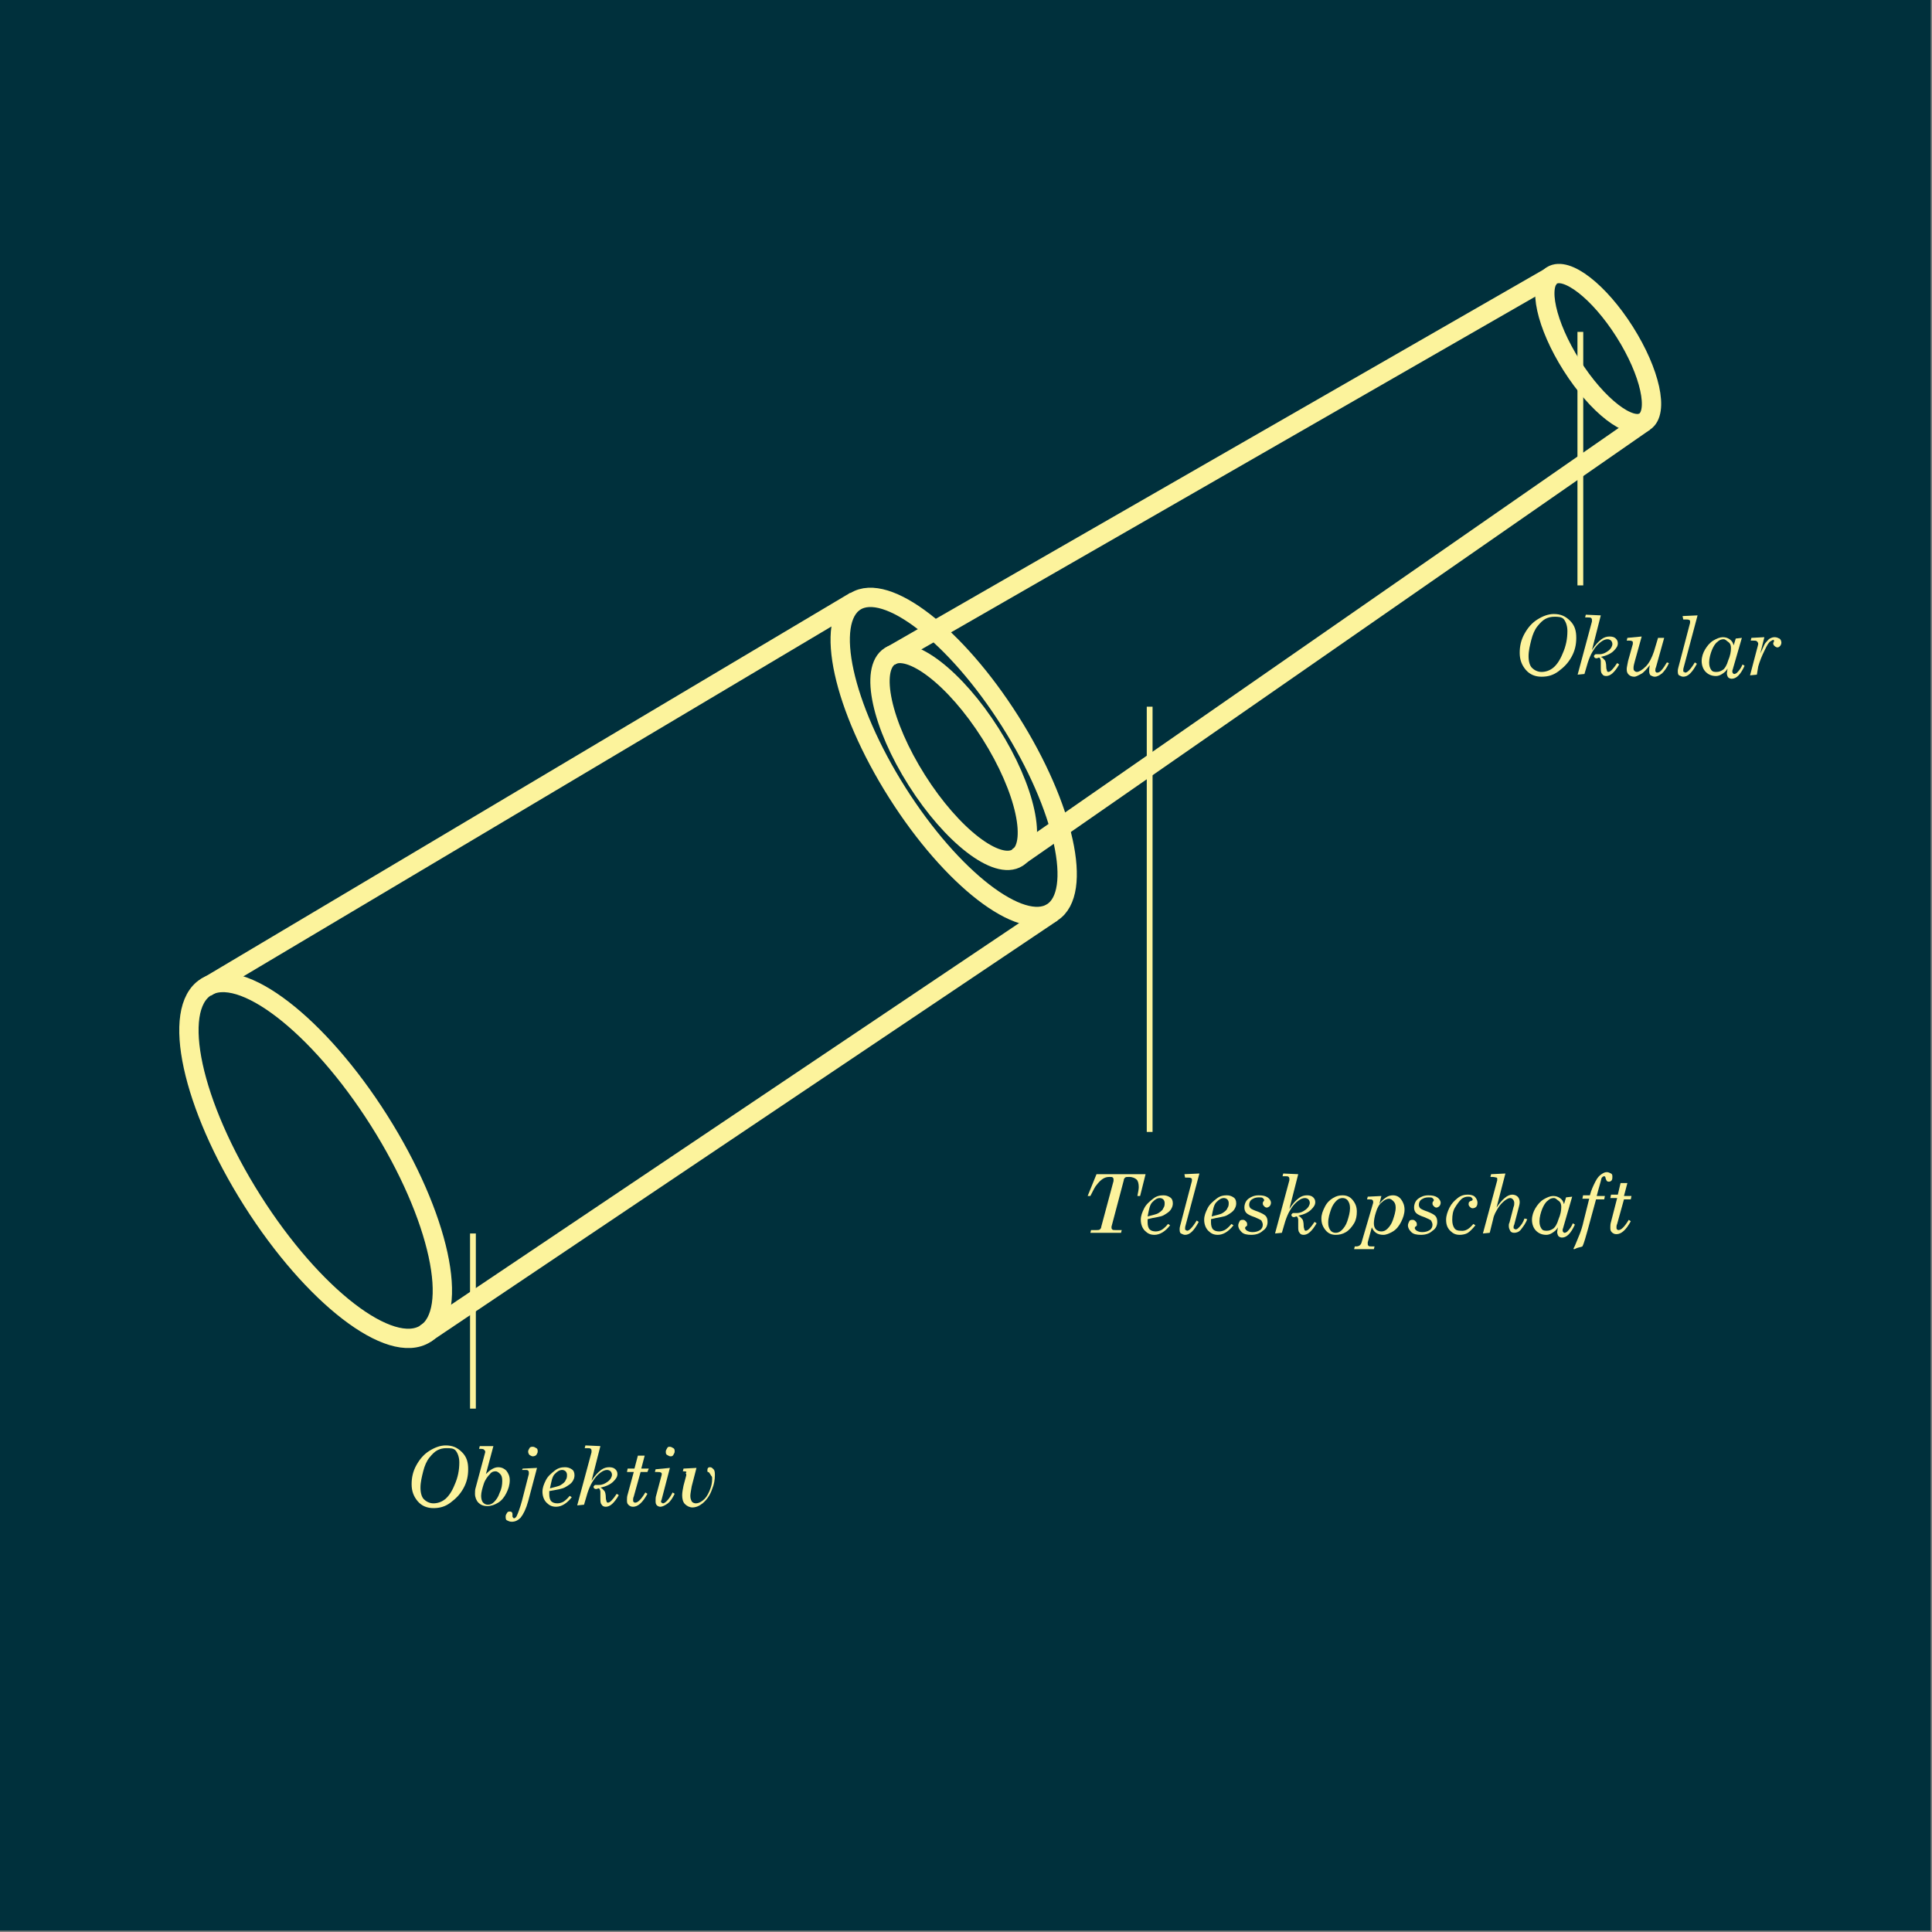 <?xml version="1.0" encoding="utf-8"?>
<!-- Generator: Adobe Illustrator 23.0.2, SVG Export Plug-In . SVG Version: 6.00 Build 0)  -->
<svg version="1.1" xmlns="http://www.w3.org/2000/svg" xmlns:xlink="http://www.w3.org/1999/xlink" x="0px" y="0px"
	 viewBox="0 0 283.5 283.5" style="enable-background:new 0 0 283.5 283.5;" xml:space="preserve">
<rect x="0" y="0" width="283.5" height="283.5" fill="#808080" stroke="none"/>
<style type="text/css">
	.st0{fill:#00303C;}
	.st1{fill:none;stroke:#FBF29D;stroke-width:2.835;stroke-miterlimit:10;}
	.st2{fill:none;}
	.st3{fill:#FCF39C;}
	.st4{fill:none;stroke:#FBF29D;stroke-miterlimit:10;}
	.st5{fill:none;stroke:#FBF29D;stroke-miterlimit:10;stroke-dasharray:2.843,5.687;}
	.st6{fill:none;stroke:#FCF39C;stroke-width:2.835;stroke-miterlimit:10;}
	.st7{fill:none;stroke:#FCF39C;stroke-width:1.417;stroke-miterlimit:10;}
	.st8{fill:#FCF39C;stroke:#FCF39C;stroke-width:0.85;stroke-miterlimit:10;}
	.st9{fill:#FFFFFF;}
</style>
<g id="BG">
	<rect x="-0.2" y="-0.2" class="st0" width="283.5" height="283.5"/>
</g>
<g id="Ebene_1">
	<ellipse transform="matrix(0.845 -0.535 0.535 0.845 -83.916 51.15)" class="st6" cx="46.3" cy="170.3" rx="11" ry="30.1"/>
	<ellipse transform="matrix(0.845 -0.535 0.535 0.845 8.969 133.345)" class="st6" cx="234.5" cy="51.2" rx="4.6" ry="12.7"/>
	<ellipse transform="matrix(0.845 -0.535 0.535 0.845 -37.71 92.038)" class="st6" cx="139.9" cy="111.1" rx="9.8" ry="27"/>
	<line class="st6" x1="30.2" y1="144.9" x2="125.5" y2="88.2"/>
	<line class="st6" x1="62.4" y1="195.7" x2="154.4" y2="133.9"/>
	<ellipse transform="matrix(0.845 -0.535 0.535 0.845 -37.71 92.038)" class="st6" cx="139.9" cy="111.1" rx="6.4" ry="17.5"/>
	<line class="st6" x1="130.6" y1="96.3" x2="227.7" y2="40.5"/>
	<line class="st6" x1="241.3" y1="61.9" x2="149.3" y2="125.8"/>
	<g>
		<path class="st3" d="M228,90.1c1,0,1.7,0.3,2.4,1s0.9,1.5,0.9,2.5c0,1-0.2,1.9-0.7,2.8s-1.1,1.5-1.9,2.1s-1.6,0.8-2.5,0.8
			c-0.9,0-1.7-0.3-2.3-1s-0.9-1.5-0.9-2.5c0-1,0.2-1.9,0.7-2.8s1.1-1.6,1.9-2.1S227.2,90.1,228,90.1z M228.1,90.5
			c-0.5,0-0.9,0.1-1.3,0.3s-0.8,0.6-1.2,1.1s-0.7,1.2-0.9,2s-0.4,1.6-0.4,2.4c0,0.8,0.2,1.4,0.5,1.7s0.8,0.6,1.4,0.6
			c0.6,0,1.2-0.2,1.7-0.6s1-1.1,1.4-2.1c0.5-1.1,0.7-2.2,0.7-3.3c0-0.7-0.2-1.3-0.5-1.7S228.6,90.5,228.1,90.5z"/>
		<path class="st3" d="M234.9,90.3l-1.3,5.1c0.5-0.8,1-1.3,1.4-1.6c0.4-0.3,0.8-0.4,1.2-0.4c0.4,0,0.7,0.1,0.9,0.3s0.3,0.4,0.3,0.7
			c0,0.4-0.2,0.7-0.6,1.1s-1,0.7-1.9,0.9c0.3,0.1,0.4,0.3,0.6,0.5c0.1,0.1,0.2,0.5,0.2,1c0,0.3,0.1,0.4,0.1,0.5
			c0,0.1,0.1,0.2,0.2,0.2c0.3,0,0.7-0.4,1.3-1.3l0.3,0.2c-0.7,1.2-1.3,1.7-1.9,1.7c-0.3,0-0.5-0.1-0.6-0.3c-0.2-0.2-0.2-0.5-0.2-0.9
			v-1c0-0.2-0.1-0.4-0.2-0.5c-0.2,0-0.3,0.1-0.4,0.1c-0.1,0-0.2,0-0.3-0.1s-0.1-0.1-0.1-0.2c0-0.1,0-0.1,0.1-0.2s0.1-0.1,0.2-0.1
			c0,0,0.1,0,0.2,0c0.1,0,0.2,0,0.3,0c0.5,0,0.9-0.2,1.3-0.5s0.6-0.7,0.6-1c0-0.2-0.1-0.4-0.2-0.5c-0.1-0.1-0.3-0.2-0.5-0.2
			c-0.3,0-0.6,0.1-1,0.4s-0.8,0.7-1.2,1.4c-0.3,0.5-0.5,1-0.7,1.6l-0.5,1.7l-1,0.1l2.1-7.8c0-0.1,0-0.1,0-0.2c0-0.1,0-0.2-0.1-0.3
			s-0.3-0.1-0.5-0.1h-0.4l0.1-0.4L234.9,90.3z"/>
		<path class="st3" d="M240.9,93.4l-1,3.6c-0.1,0.4-0.2,0.7-0.2,1c0,0.2,0,0.3,0.1,0.4c0.1,0.1,0.2,0.2,0.4,0.2
			c0.3,0,0.8-0.3,1.3-0.8c0.5-0.5,0.9-1.3,1.2-2.2l0.6-2h0.9l-1.2,4.3c-0.1,0.2-0.1,0.4-0.1,0.5c0,0.1,0,0.2,0.1,0.2
			c0,0.1,0.1,0.1,0.2,0.1c0.4,0,0.8-0.5,1.4-1.5l0.3,0.1c-0.3,0.7-0.7,1.2-1,1.5c-0.4,0.3-0.7,0.5-1.1,0.5c-0.2,0-0.4-0.1-0.6-0.2
			c-0.1-0.1-0.2-0.3-0.2-0.6c0-0.2,0-0.5,0.1-0.9c-0.5,0.6-0.9,1.1-1.3,1.3c-0.4,0.2-0.7,0.4-1,0.4c-0.3,0-0.6-0.1-0.8-0.3
			c-0.2-0.2-0.3-0.4-0.3-0.8c0-0.3,0.1-0.6,0.2-1.2l0.7-2.5c0-0.1,0-0.1,0-0.2c0-0.1,0-0.2-0.1-0.2c-0.1-0.1-0.3-0.1-0.5-0.1h-0.3
			l0.1-0.4L240.9,93.4z"/>
		<path class="st3" d="M246.9,90.4l2.2-0.1l-2,7.5c-0.1,0.3-0.1,0.4-0.1,0.6c0,0.1,0,0.2,0.1,0.2s0.1,0.1,0.2,0.1
			c0.3,0,0.8-0.5,1.4-1.5l0.3,0.2c-0.7,1.3-1.3,1.9-2,1.9c-0.2,0-0.4-0.1-0.6-0.2s-0.2-0.4-0.2-0.7c0-0.2,0.1-0.5,0.2-0.9l1.6-6.1
			c0-0.1,0-0.1,0-0.2c0-0.1,0-0.2-0.1-0.2c-0.1-0.1-0.3-0.1-0.5-0.1h-0.4L246.9,90.4z"/>
		<path class="st3" d="M253.5,98.1c-0.2,0.4-0.5,0.6-0.8,0.8s-0.6,0.3-0.9,0.3c-0.6,0-1.1-0.2-1.5-0.6s-0.6-1-0.6-1.6
			c0-0.6,0.2-1.2,0.5-1.7s0.7-1,1.2-1.3s1-0.5,1.4-0.5c0.4,0,0.7,0.1,1,0.3s0.5,0.5,0.6,0.9l0.3-1l0.9-0.1l-1.3,4.5
			c0,0.1-0.1,0.2-0.1,0.4c0,0.1,0,0.2,0.1,0.3s0.1,0.1,0.2,0.1c0.1,0,0.3-0.1,0.4-0.2c0.3-0.3,0.6-0.7,0.8-1.2l0.3,0.2
			c-0.6,1.3-1.2,1.9-1.9,1.9c-0.2,0-0.4-0.1-0.5-0.2s-0.2-0.4-0.2-0.6L253.5,98.1z M252.9,93.8c-0.3,0-0.6,0.1-0.9,0.4
			c-0.3,0.2-0.6,0.7-0.8,1.2s-0.4,1.2-0.4,1.8c0,0.5,0.1,0.8,0.3,1.1s0.5,0.3,0.8,0.3c0.3,0,0.6-0.1,0.9-0.3
			c0.3-0.2,0.6-0.7,0.8-1.4c0.3-0.7,0.4-1.3,0.4-1.8c0-0.4-0.1-0.7-0.4-0.9S253.2,93.8,252.9,93.8z"/>
		<path class="st3" d="M257.8,99l-1,0.1l1-3.8c0.1-0.4,0.2-0.7,0.2-0.8c0-0.2-0.1-0.3-0.2-0.4s-0.3-0.1-0.6-0.1h-0.3l0.1-0.4
			l1.9-0.1l-0.6,2.4c0.4-0.8,0.6-1.4,0.8-1.6s0.4-0.5,0.6-0.6c0.2-0.1,0.4-0.2,0.7-0.2c0.3,0,0.5,0.1,0.7,0.2s0.3,0.4,0.3,0.6
			c0,0.2-0.1,0.4-0.2,0.5S261,95,260.8,95c-0.1,0-0.3-0.1-0.4-0.2s-0.2-0.2-0.2-0.4c0-0.1,0-0.1,0.1-0.2c0-0.1,0-0.1,0-0.2
			c0-0.1,0-0.1,0-0.1s-0.1,0-0.1,0c-0.1,0-0.2,0.1-0.4,0.2c-0.3,0.2-0.5,0.6-0.8,1.2c-0.5,1-0.8,1.8-1,2.5L257.8,99z"/>
	</g>
	<line class="st8" x1="69.4" y1="206.7" x2="69.4" y2="181"/>
	<g>
		<path class="st3" d="M65.4,212.1c1,0,1.7,0.3,2.4,1s0.9,1.5,0.9,2.5c0,1-0.2,1.9-0.7,2.8s-1.1,1.5-1.9,2.1s-1.6,0.8-2.5,0.8
			c-0.9,0-1.7-0.3-2.3-1s-0.9-1.5-0.9-2.5c0-1,0.2-1.9,0.7-2.8s1.1-1.6,1.9-2.1S64.6,212.1,65.4,212.1z M65.5,212.5
			c-0.5,0-0.9,0.1-1.3,0.3s-0.8,0.6-1.2,1.1s-0.7,1.2-0.9,2s-0.4,1.6-0.4,2.4c0,0.8,0.2,1.4,0.5,1.7s0.8,0.6,1.4,0.6
			c0.6,0,1.2-0.2,1.7-0.6s1-1.1,1.4-2.1c0.5-1.1,0.7-2.2,0.7-3.3c0-0.7-0.2-1.3-0.5-1.7S66.1,212.5,65.5,212.5z"/>
		<path class="st3" d="M72.4,212.2l-1.1,4.1c0.6-0.6,1.2-1,1.8-1c0.5,0,0.9,0.2,1.2,0.5c0.3,0.4,0.5,0.8,0.5,1.4
			c0,0.7-0.2,1.3-0.5,1.9s-0.7,1.1-1.2,1.4s-1,0.5-1.6,0.5c-0.6,0-1-0.2-1.3-0.5c-0.3-0.3-0.5-0.8-0.5-1.3c0-0.3,0-0.6,0.1-0.9
			l1.4-5.2c0,0,0-0.1,0-0.1c0-0.1-0.1-0.2-0.2-0.3s-0.4-0.1-0.7-0.1l0.1-0.4L72.4,212.2z M72.7,215.9c-0.3,0-0.6,0.1-0.8,0.4
			c-0.3,0.3-0.7,0.8-0.9,1.4s-0.4,1.3-0.4,1.8c0,0.4,0.1,0.8,0.3,1s0.4,0.3,0.7,0.3c0.3,0,0.6-0.1,0.9-0.4c0.3-0.3,0.6-0.7,0.8-1.3
			c0.3-0.6,0.4-1.2,0.4-1.8c0-0.5-0.1-0.8-0.3-1S73,215.9,72.7,215.9z"/>
		<path class="st3" d="M76.7,215.5l2.1-0.1l-1.3,4.9c-0.3,1.1-0.7,1.9-1.1,2.4c-0.4,0.4-0.8,0.6-1.3,0.6c-0.3,0-0.5-0.1-0.7-0.2
			c-0.2-0.1-0.2-0.3-0.2-0.6c0-0.2,0.1-0.3,0.2-0.5s0.3-0.2,0.4-0.2c0.1,0,0.2,0,0.3,0.1s0.1,0.2,0.1,0.3c0,0.1,0,0.1,0,0.2l0,0.1
			c0,0.1,0,0.1,0.1,0.2s0.1,0.1,0.1,0.1c0.1,0,0.3-0.1,0.4-0.3c0.2-0.4,0.5-1.2,0.8-2.3l1-3.9c0-0.1,0-0.1,0-0.2
			c0-0.1,0-0.2-0.1-0.3s-0.2-0.1-0.4-0.1h-0.5L76.7,215.5z M78.2,212.3c0.2,0,0.3,0.1,0.5,0.2s0.2,0.3,0.2,0.5s-0.1,0.3-0.2,0.5
			c-0.1,0.1-0.3,0.2-0.5,0.2s-0.3-0.1-0.5-0.2c-0.1-0.1-0.2-0.3-0.2-0.5s0.1-0.3,0.2-0.5S78,212.3,78.2,212.3z"/>
		<path class="st3" d="M80.6,218.8c0,0.2,0,0.3,0,0.5c0,0.4,0.1,0.8,0.3,1s0.5,0.3,0.9,0.3c0.3,0,0.6-0.1,0.8-0.2s0.6-0.4,1-0.9
			l0.3,0.2c-0.7,0.9-1.5,1.4-2.3,1.4c-0.6,0-1-0.2-1.4-0.6s-0.6-1-0.6-1.6c0-0.6,0.2-1.1,0.5-1.7s0.8-1,1.3-1.4s1-0.5,1.5-0.5
			c0.4,0,0.7,0.1,1,0.3s0.4,0.5,0.4,0.9c0,0.3-0.1,0.6-0.3,0.9s-0.5,0.5-1,0.8S81.7,218.6,80.6,218.8z M80.7,218.4
			c0.7-0.2,1.3-0.3,1.6-0.5c0.3-0.2,0.6-0.4,0.7-0.7c0.2-0.3,0.2-0.5,0.2-0.8c0-0.2-0.1-0.4-0.2-0.5c-0.1-0.1-0.3-0.2-0.5-0.2
			c-0.4,0-0.7,0.2-1.1,0.6S80.9,217.5,80.7,218.4z"/>
		<path class="st3" d="M88.1,212.2l-1.3,5.1c0.5-0.8,1-1.3,1.4-1.6c0.4-0.3,0.8-0.4,1.2-0.4c0.4,0,0.7,0.1,0.9,0.3s0.3,0.4,0.3,0.7
			c0,0.4-0.2,0.7-0.6,1.1s-1,0.7-1.9,0.9c0.3,0.1,0.4,0.3,0.6,0.5c0.1,0.1,0.2,0.5,0.2,1c0,0.3,0.1,0.4,0.1,0.5
			c0,0.1,0.1,0.2,0.2,0.2c0.3,0,0.7-0.4,1.3-1.3l0.3,0.2c-0.7,1.2-1.3,1.7-1.9,1.7c-0.3,0-0.5-0.1-0.6-0.3c-0.2-0.2-0.2-0.5-0.2-0.9
			v-1c0-0.2-0.1-0.4-0.2-0.5c-0.2,0-0.3,0.1-0.4,0.1c-0.1,0-0.2,0-0.3-0.1s-0.1-0.1-0.1-0.2c0-0.1,0-0.1,0.1-0.2s0.1-0.1,0.2-0.1
			c0,0,0.1,0,0.2,0c0.1,0,0.2,0,0.3,0c0.5,0,0.9-0.2,1.3-0.5s0.6-0.7,0.6-1c0-0.2-0.1-0.4-0.2-0.5c-0.1-0.1-0.3-0.2-0.5-0.2
			c-0.3,0-0.6,0.1-1,0.4s-0.8,0.7-1.2,1.4c-0.3,0.5-0.5,1-0.7,1.6l-0.5,1.7l-1,0.1l2.1-7.8c0-0.1,0-0.1,0-0.2c0-0.1,0-0.2-0.1-0.3
			s-0.3-0.1-0.5-0.1h-0.4l0.1-0.4L88.1,212.2z"/>
		<path class="st3" d="M93.6,213.6h1l-0.5,1.9h1.1L95,216h-1l-1,3.6c-0.1,0.2-0.1,0.4-0.1,0.5c0,0.1,0,0.3,0.1,0.3
			c0.1,0.1,0.1,0.1,0.2,0.1c0.4,0,0.9-0.5,1.5-1.5l0.3,0.2c-0.7,1.3-1.4,1.9-2.1,1.9c-0.3,0-0.5-0.1-0.7-0.3
			c-0.2-0.2-0.2-0.4-0.2-0.7c0-0.2,0-0.5,0.1-0.8L93,216h-1l0.1-0.5h1L93.6,213.6z"/>
		<path class="st3" d="M98.3,215.4l-1.2,4.6c0,0.1-0.1,0.2-0.1,0.3c0,0.1,0,0.2,0.1,0.2c0,0,0.1,0.1,0.2,0.1c0.1,0,0.3-0.1,0.5-0.3
			c0.3-0.3,0.6-0.7,0.9-1.3l0.3,0.2c-0.3,0.6-0.6,1.1-1,1.4s-0.8,0.5-1.1,0.5c-0.2,0-0.4-0.1-0.5-0.2c-0.2-0.2-0.2-0.4-0.2-0.7
			c0-0.3,0-0.5,0.1-0.8l0.8-3c0-0.1,0-0.1,0-0.1c0-0.1,0-0.2-0.1-0.2c-0.1-0.1-0.3-0.1-0.5-0.1h-0.4l0.1-0.4L98.3,215.4z
			 M98.3,212.3c0.2,0,0.3,0.1,0.5,0.2s0.2,0.3,0.2,0.5c0,0.2-0.1,0.3-0.2,0.5s-0.3,0.2-0.4,0.2c-0.2,0-0.3-0.1-0.5-0.2
			s-0.2-0.3-0.2-0.5c0-0.2,0.1-0.3,0.2-0.5S98.1,212.3,98.3,212.3z"/>
		<path class="st3" d="M100.2,215.9l0.1-0.4l1.9-0.1l-0.7,2.7c-0.1,0.6-0.2,1.1-0.2,1.4c0,0.4,0.1,0.6,0.2,0.8s0.4,0.3,0.6,0.3
			c0.3,0,0.6-0.1,1-0.4s0.7-0.7,1-1.4s0.4-1.2,0.4-1.8c0-0.2,0-0.3-0.1-0.4s-0.1-0.2-0.2-0.3c-0.1-0.2-0.2-0.3-0.3-0.3
			s-0.1-0.1-0.1-0.2c0-0.1,0-0.3,0.1-0.4s0.2-0.1,0.3-0.1c0.2,0,0.3,0.1,0.5,0.3s0.2,0.5,0.2,0.9c0,0.6-0.1,1.3-0.4,2
			c-0.3,0.9-0.8,1.6-1.4,2.1c-0.5,0.4-1,0.6-1.5,0.6c-0.4,0-0.8-0.2-1.1-0.5s-0.4-0.8-0.4-1.3c0-0.4,0.1-0.9,0.2-1.4l0.4-1.5
			c0,0,0-0.1,0-0.1c0-0.1,0-0.2-0.1-0.2C100.9,215.9,100.6,215.9,100.2,215.9z"/>
	</g>
	<g>
		<path class="st3" d="M160.9,172.3h7.2l-0.8,3.2h-0.4c0.1-0.5,0.2-1,0.2-1.3c0-0.5-0.1-0.9-0.3-1.1s-0.6-0.4-1.1-0.4
			c-0.3,0-0.5,0-0.6,0.1c-0.1,0.1-0.2,0.2-0.2,0.4l-1.8,6.8c0,0,0,0.1,0,0.1c0,0.1,0,0.2,0.1,0.3s0.2,0.1,0.5,0.1h0.9l-0.1,0.4H160
			l0.1-0.4h0.8c0.2,0,0.4,0,0.5-0.1s0.2-0.2,0.2-0.4l1.8-6.7c0-0.1,0-0.2,0-0.2c0-0.1,0-0.2-0.1-0.3c-0.1-0.1-0.2-0.1-0.5-0.1
			c-0.4,0-0.7,0.1-1,0.3s-0.6,0.5-0.9,0.9c-0.2,0.2-0.5,0.8-0.9,1.6h-0.4L160.9,172.3z"/>
		<path class="st3" d="M168.4,178.9c0,0.2,0,0.3,0,0.5c0,0.4,0.1,0.8,0.3,1s0.5,0.3,0.9,0.3c0.3,0,0.6-0.1,0.8-0.2s0.6-0.4,1-0.9
			l0.3,0.2c-0.7,0.9-1.5,1.4-2.3,1.4c-0.6,0-1-0.2-1.4-0.6s-0.6-1-0.6-1.6c0-0.6,0.2-1.1,0.5-1.7s0.8-1,1.3-1.4s1-0.5,1.5-0.5
			c0.4,0,0.7,0.1,1,0.3s0.4,0.5,0.4,0.9c0,0.3-0.1,0.6-0.3,0.9s-0.5,0.5-1,0.8S169.5,178.6,168.4,178.9z M168.4,178.5
			c0.7-0.2,1.3-0.3,1.6-0.5c0.3-0.2,0.6-0.4,0.7-0.7c0.2-0.3,0.2-0.5,0.2-0.8c0-0.2-0.1-0.4-0.2-0.5c-0.1-0.1-0.3-0.2-0.5-0.2
			c-0.4,0-0.7,0.2-1.1,0.6S168.6,177.5,168.4,178.5z"/>
		<path class="st3" d="M173.8,172.3l2.2-0.1l-2,7.5c-0.1,0.3-0.1,0.4-0.1,0.6c0,0.1,0,0.2,0.1,0.2s0.1,0.1,0.2,0.1
			c0.3,0,0.8-0.5,1.4-1.5l0.3,0.2c-0.7,1.3-1.3,1.9-2,1.9c-0.2,0-0.4-0.1-0.6-0.2s-0.2-0.4-0.2-0.7c0-0.2,0.1-0.5,0.2-0.9l1.6-6.1
			c0-0.1,0-0.1,0-0.2c0-0.1,0-0.2-0.1-0.2c-0.1-0.1-0.3-0.1-0.5-0.1h-0.4L173.8,172.3z"/>
		<path class="st3" d="M177.7,178.9c0,0.2,0,0.3,0,0.5c0,0.4,0.1,0.8,0.3,1s0.5,0.3,0.9,0.3c0.3,0,0.6-0.1,0.8-0.2s0.6-0.4,1-0.9
			l0.3,0.2c-0.7,0.9-1.5,1.4-2.3,1.4c-0.6,0-1-0.2-1.4-0.6s-0.6-1-0.6-1.6c0-0.6,0.2-1.1,0.5-1.7s0.8-1,1.3-1.4s1-0.5,1.5-0.5
			c0.4,0,0.7,0.1,1,0.3s0.4,0.5,0.4,0.9c0,0.3-0.1,0.6-0.3,0.9s-0.5,0.5-1,0.8S178.8,178.6,177.7,178.9z M177.8,178.5
			c0.7-0.2,1.3-0.3,1.6-0.5c0.3-0.2,0.6-0.4,0.7-0.7c0.2-0.3,0.2-0.5,0.2-0.8c0-0.2-0.1-0.4-0.2-0.5c-0.1-0.1-0.3-0.2-0.5-0.2
			c-0.4,0-0.7,0.2-1.1,0.6S178,177.5,177.8,178.5z"/>
		<path class="st3" d="M184.7,175.4c0.6,0,1,0.1,1.3,0.3s0.5,0.5,0.5,0.8c0,0.2-0.1,0.4-0.2,0.5s-0.3,0.2-0.4,0.2
			c-0.2,0-0.3-0.1-0.4-0.2s-0.2-0.2-0.2-0.4c0-0.1,0-0.2,0.1-0.3c0.1-0.1,0.1-0.2,0.1-0.2c0-0.1-0.1-0.2-0.2-0.3s-0.3-0.1-0.6-0.1
			c-0.4,0-0.7,0.1-1,0.3s-0.4,0.5-0.4,0.8c0,0.2,0.1,0.4,0.2,0.5s0.5,0.3,1.1,0.5c0.5,0.2,0.9,0.4,1.1,0.6c0.2,0.2,0.3,0.5,0.3,0.9
			c0,0.5-0.2,1-0.7,1.3c-0.4,0.4-1,0.6-1.7,0.6c-0.6,0-1.1-0.1-1.4-0.4s-0.5-0.6-0.5-1c0-0.2,0.1-0.4,0.2-0.6s0.3-0.2,0.5-0.2
			c0.2,0,0.3,0.1,0.4,0.2s0.2,0.2,0.2,0.4c0,0.1,0,0.1,0,0.2s-0.1,0.1-0.2,0.2c-0.1,0.1-0.1,0.2-0.1,0.2c0,0.1,0.1,0.3,0.3,0.4
			s0.4,0.2,0.8,0.2c0.4,0,0.8-0.1,1.1-0.3s0.4-0.5,0.4-0.8c0-0.2-0.1-0.4-0.2-0.6c-0.1-0.1-0.5-0.3-1-0.5c-0.6-0.2-1-0.4-1.2-0.6
			c-0.2-0.2-0.3-0.5-0.3-0.8c0-0.5,0.2-1,0.6-1.3S184.1,175.4,184.7,175.4z"/>
		<path class="st3" d="M190.5,172.3l-1.3,5.1c0.5-0.8,1-1.3,1.4-1.6c0.4-0.3,0.8-0.4,1.2-0.4c0.4,0,0.7,0.1,0.9,0.3s0.3,0.4,0.3,0.7
			c0,0.4-0.2,0.7-0.6,1.1s-1,0.7-1.9,0.9c0.3,0.1,0.4,0.3,0.6,0.5c0.1,0.1,0.2,0.5,0.2,1c0,0.3,0.1,0.4,0.1,0.5
			c0,0.1,0.1,0.2,0.2,0.2c0.3,0,0.7-0.4,1.3-1.3l0.3,0.2c-0.7,1.2-1.3,1.7-1.9,1.7c-0.3,0-0.5-0.1-0.6-0.3c-0.2-0.2-0.2-0.5-0.2-0.9
			v-1c0-0.2-0.1-0.4-0.2-0.5c-0.2,0-0.3,0.1-0.4,0.1c-0.1,0-0.2,0-0.3-0.1s-0.1-0.1-0.1-0.2c0-0.1,0-0.1,0.1-0.2s0.1-0.1,0.2-0.1
			c0,0,0.1,0,0.2,0c0.1,0,0.2,0,0.3,0c0.5,0,0.9-0.2,1.3-0.5s0.6-0.7,0.6-1c0-0.2-0.1-0.4-0.2-0.5c-0.1-0.1-0.3-0.2-0.5-0.2
			c-0.3,0-0.6,0.1-1,0.4s-0.8,0.7-1.2,1.4c-0.3,0.5-0.5,1-0.7,1.6l-0.5,1.7l-1,0.1l2.1-7.8c0-0.1,0-0.1,0-0.2c0-0.1,0-0.2-0.1-0.3
			s-0.3-0.1-0.5-0.1h-0.4l0.1-0.4L190.5,172.3z"/>
		<path class="st3" d="M197,175.4c0.6,0,1.1,0.2,1.5,0.7s0.6,1,0.6,1.7c0,0.6-0.1,1.2-0.4,1.7s-0.7,1-1.2,1.3s-1,0.4-1.5,0.4
			c-0.6,0-1.1-0.2-1.5-0.7s-0.6-1-0.6-1.7c0-0.6,0.2-1.1,0.5-1.7s0.7-1,1.2-1.3S196.5,175.4,197,175.4z M197,175.8
			c-0.3,0-0.6,0.1-0.9,0.4s-0.6,0.7-0.8,1.3s-0.4,1.2-0.4,1.9c0,0.5,0.1,0.8,0.3,1.1s0.5,0.4,0.8,0.4c0.3,0,0.6-0.1,0.9-0.4
			s0.6-0.7,0.8-1.3s0.4-1.3,0.4-1.9c0-0.5-0.1-0.8-0.3-1.1S197.3,175.8,197,175.8z"/>
		<path class="st3" d="M201.3,180.1l-0.6,2.2c0,0.1,0,0.2,0,0.2c0,0.1,0,0.2,0.1,0.3s0.2,0.1,0.5,0.1h0.4l-0.1,0.4h-2.9l0.1-0.4h0.2
			c0.4,0,0.7-0.2,0.8-0.6l1.7-5.8c0,0,0-0.1,0-0.1c0-0.1,0-0.2-0.1-0.3c-0.1-0.1-0.2-0.1-0.4-0.1h-0.4l0.1-0.4l2-0.1l-0.3,1.2
			c0.3-0.5,0.7-0.8,1-1s0.6-0.3,1-0.3c0.5,0,0.9,0.2,1.2,0.6c0.3,0.4,0.5,0.9,0.5,1.5c0,0.6-0.2,1.2-0.5,1.8s-0.7,1.1-1.2,1.4
			s-1,0.5-1.4,0.5C202.1,181.2,201.6,180.8,201.3,180.1z M203.8,175.9c-0.3,0-0.7,0.2-1,0.5c-0.4,0.3-0.7,0.8-0.9,1.5
			c-0.2,0.6-0.3,1.2-0.3,1.6c0,0.4,0.1,0.7,0.3,0.9c0.2,0.2,0.5,0.3,0.8,0.3c0.3,0,0.6-0.1,0.9-0.4c0.3-0.3,0.6-0.7,0.8-1.3
			s0.4-1.2,0.4-1.8c0-0.4-0.1-0.7-0.3-0.9S204.1,175.9,203.8,175.9z"/>
		<path class="st3" d="M209.6,175.4c0.6,0,1,0.1,1.3,0.3s0.5,0.5,0.5,0.8c0,0.2-0.1,0.4-0.2,0.5s-0.3,0.2-0.4,0.2
			c-0.2,0-0.3-0.1-0.4-0.2s-0.2-0.2-0.2-0.4c0-0.1,0-0.2,0.1-0.3c0.1-0.1,0.1-0.2,0.1-0.2c0-0.1-0.1-0.2-0.2-0.3s-0.3-0.1-0.6-0.1
			c-0.4,0-0.7,0.1-1,0.3s-0.4,0.5-0.4,0.8c0,0.2,0.1,0.4,0.2,0.5s0.5,0.3,1.1,0.5c0.5,0.2,0.9,0.4,1.1,0.6c0.2,0.2,0.3,0.5,0.3,0.9
			c0,0.5-0.2,1-0.7,1.3c-0.4,0.4-1,0.6-1.7,0.6c-0.6,0-1.1-0.1-1.4-0.4s-0.5-0.6-0.5-1c0-0.2,0.1-0.4,0.2-0.6s0.3-0.2,0.5-0.2
			c0.2,0,0.3,0.1,0.4,0.2s0.2,0.2,0.2,0.4c0,0.1,0,0.1,0,0.2s-0.1,0.1-0.2,0.2c-0.1,0.1-0.1,0.2-0.1,0.2c0,0.1,0.1,0.3,0.3,0.4
			s0.4,0.2,0.8,0.2c0.4,0,0.8-0.1,1.1-0.3s0.4-0.5,0.4-0.8c0-0.2-0.1-0.4-0.2-0.6c-0.1-0.1-0.5-0.3-1-0.5c-0.6-0.2-1-0.4-1.2-0.6
			c-0.2-0.2-0.3-0.5-0.3-0.8c0-0.5,0.2-1,0.6-1.3S209,175.4,209.6,175.4z"/>
		<path class="st3" d="M216.2,179.6l0.3,0.2c-0.4,0.5-0.8,0.9-1.1,1.1s-0.8,0.3-1.2,0.3c-0.6,0-1-0.2-1.4-0.6s-0.6-0.9-0.6-1.6
			c0-0.6,0.2-1.2,0.5-1.8s0.7-1,1.2-1.4s1-0.5,1.5-0.5c0.4,0,0.8,0.1,1,0.3s0.4,0.5,0.4,0.9c0,0.3-0.1,0.5-0.2,0.6s-0.3,0.2-0.5,0.2
			c-0.2,0-0.3-0.1-0.4-0.2s-0.2-0.2-0.2-0.4c0-0.3,0.1-0.4,0.4-0.5c0.1,0,0.2-0.1,0.2-0.2s-0.1-0.2-0.2-0.3s-0.3-0.1-0.5-0.1
			c-0.3,0-0.7,0.1-1,0.4s-0.6,0.7-0.9,1.2s-0.4,1.1-0.4,1.8c0,0.5,0.1,0.9,0.3,1.2s0.5,0.4,0.9,0.4
			C215.1,180.7,215.6,180.3,216.2,179.6z"/>
		<path class="st3" d="M220.9,172.2l-1.3,5c0.8-1.2,1.6-1.9,2.3-1.9c0.3,0,0.6,0.1,0.8,0.3c0.2,0.2,0.3,0.5,0.3,0.8
			c0,0.3-0.1,0.6-0.2,1l-0.6,2.3c-0.1,0.2-0.1,0.3-0.1,0.4c0,0.1,0,0.2,0.1,0.2c0,0,0.1,0.1,0.2,0.1c0.2,0,0.3-0.1,0.5-0.3
			c0.3-0.3,0.6-0.7,0.8-1.3l0.4,0.1c-0.2,0.6-0.6,1.1-0.9,1.5s-0.7,0.5-1,0.5c-0.3,0-0.5-0.1-0.6-0.3s-0.2-0.4-0.2-0.7
			c0-0.2,0-0.3,0.1-0.5l0.6-2.3c0.1-0.2,0.1-0.4,0.1-0.6c0-0.2-0.1-0.4-0.2-0.5s-0.2-0.2-0.4-0.2c-0.2,0-0.4,0.1-0.7,0.3
			c-0.4,0.3-0.8,0.7-1.1,1.2c-0.3,0.5-0.6,1-0.7,1.6l-0.5,2l-1,0.1l2.1-7.8c0-0.1,0-0.1,0-0.2c0-0.1,0-0.2-0.1-0.2s-0.3-0.1-0.6-0.1
			h-0.3l0.1-0.4L220.9,172.2z"/>
		<path class="st3" d="M228.6,180.1c-0.2,0.4-0.5,0.6-0.8,0.8s-0.6,0.3-0.9,0.3c-0.6,0-1.1-0.2-1.5-0.6s-0.6-1-0.6-1.6
			c0-0.6,0.2-1.2,0.5-1.7s0.7-1,1.2-1.3s1-0.5,1.4-0.5c0.4,0,0.7,0.1,1,0.3s0.5,0.5,0.6,0.9l0.3-1l0.9-0.1l-1.3,4.5
			c0,0.1-0.1,0.2-0.1,0.4c0,0.1,0,0.2,0.1,0.3s0.1,0.1,0.2,0.1c0.1,0,0.3-0.1,0.4-0.2c0.3-0.3,0.6-0.7,0.8-1.2l0.3,0.2
			c-0.6,1.3-1.2,1.9-1.9,1.9c-0.2,0-0.4-0.1-0.5-0.2s-0.2-0.4-0.2-0.6L228.6,180.1z M228,175.8c-0.3,0-0.6,0.1-0.9,0.4
			c-0.3,0.2-0.6,0.7-0.8,1.2s-0.4,1.2-0.4,1.8c0,0.5,0.1,0.8,0.3,1.1s0.5,0.3,0.8,0.3c0.3,0,0.6-0.1,0.9-0.3
			c0.3-0.2,0.6-0.7,0.8-1.4c0.3-0.7,0.4-1.3,0.4-1.8c0-0.4-0.1-0.7-0.4-0.9S228.3,175.8,228,175.8z"/>
		<path class="st3" d="M234.3,175.5h1.2l-0.1,0.5h-1.2l-1.2,4.4c-0.3,1-0.5,1.9-0.8,2.5c-0.2,0.1-0.4,0.1-0.7,0.2
			c-0.3,0.1-0.4,0.2-0.5,0.2c-0.1,0-0.1,0-0.1-0.1c0,0,0.1-0.2,0.2-0.4c0.3-0.7,0.5-1.2,0.7-1.7s0.4-1.1,0.6-2l0.8-3.2h-1l0.1-0.5h1
			c0.2-0.8,0.5-1.4,0.8-2c0.3-0.6,0.6-0.9,0.9-1.1s0.5-0.3,0.8-0.3c0.2,0,0.4,0.1,0.6,0.2s0.2,0.3,0.2,0.5c0,0.2,0,0.3-0.1,0.5
			c-0.1,0.1-0.2,0.2-0.4,0.2c-0.1,0-0.2,0-0.3-0.1s-0.1-0.2-0.2-0.4c0-0.2-0.1-0.3-0.2-0.3c-0.1,0-0.3,0.1-0.4,0.3
			C234.9,173.4,234.6,174.3,234.3,175.5z"/>
		<path class="st3" d="M237.8,173.6h1l-0.5,1.9h1.1l-0.1,0.5h-1l-1,3.6c-0.1,0.2-0.1,0.4-0.1,0.5c0,0.1,0,0.3,0.1,0.3
			c0.1,0.1,0.1,0.1,0.2,0.1c0.4,0,0.9-0.5,1.5-1.5l0.3,0.2c-0.7,1.3-1.4,1.9-2.1,1.9c-0.3,0-0.5-0.1-0.7-0.3
			c-0.2-0.2-0.2-0.4-0.2-0.7c0-0.2,0-0.5,0.1-0.8l0.9-3.5h-1l0.1-0.5h1L237.8,173.6z"/>
	</g>
	<line class="st8" x1="168.7" y1="166.1" x2="168.7" y2="103.7"/>
	<line class="st8" x1="231.9" y1="85.9" x2="231.9" y2="48.7"/>
</g>
<g id="Labels">
	<g>
		<rect y="-31.5" class="st2" width="283.2" height="31.8"/>
	</g>
</g>
</svg>
